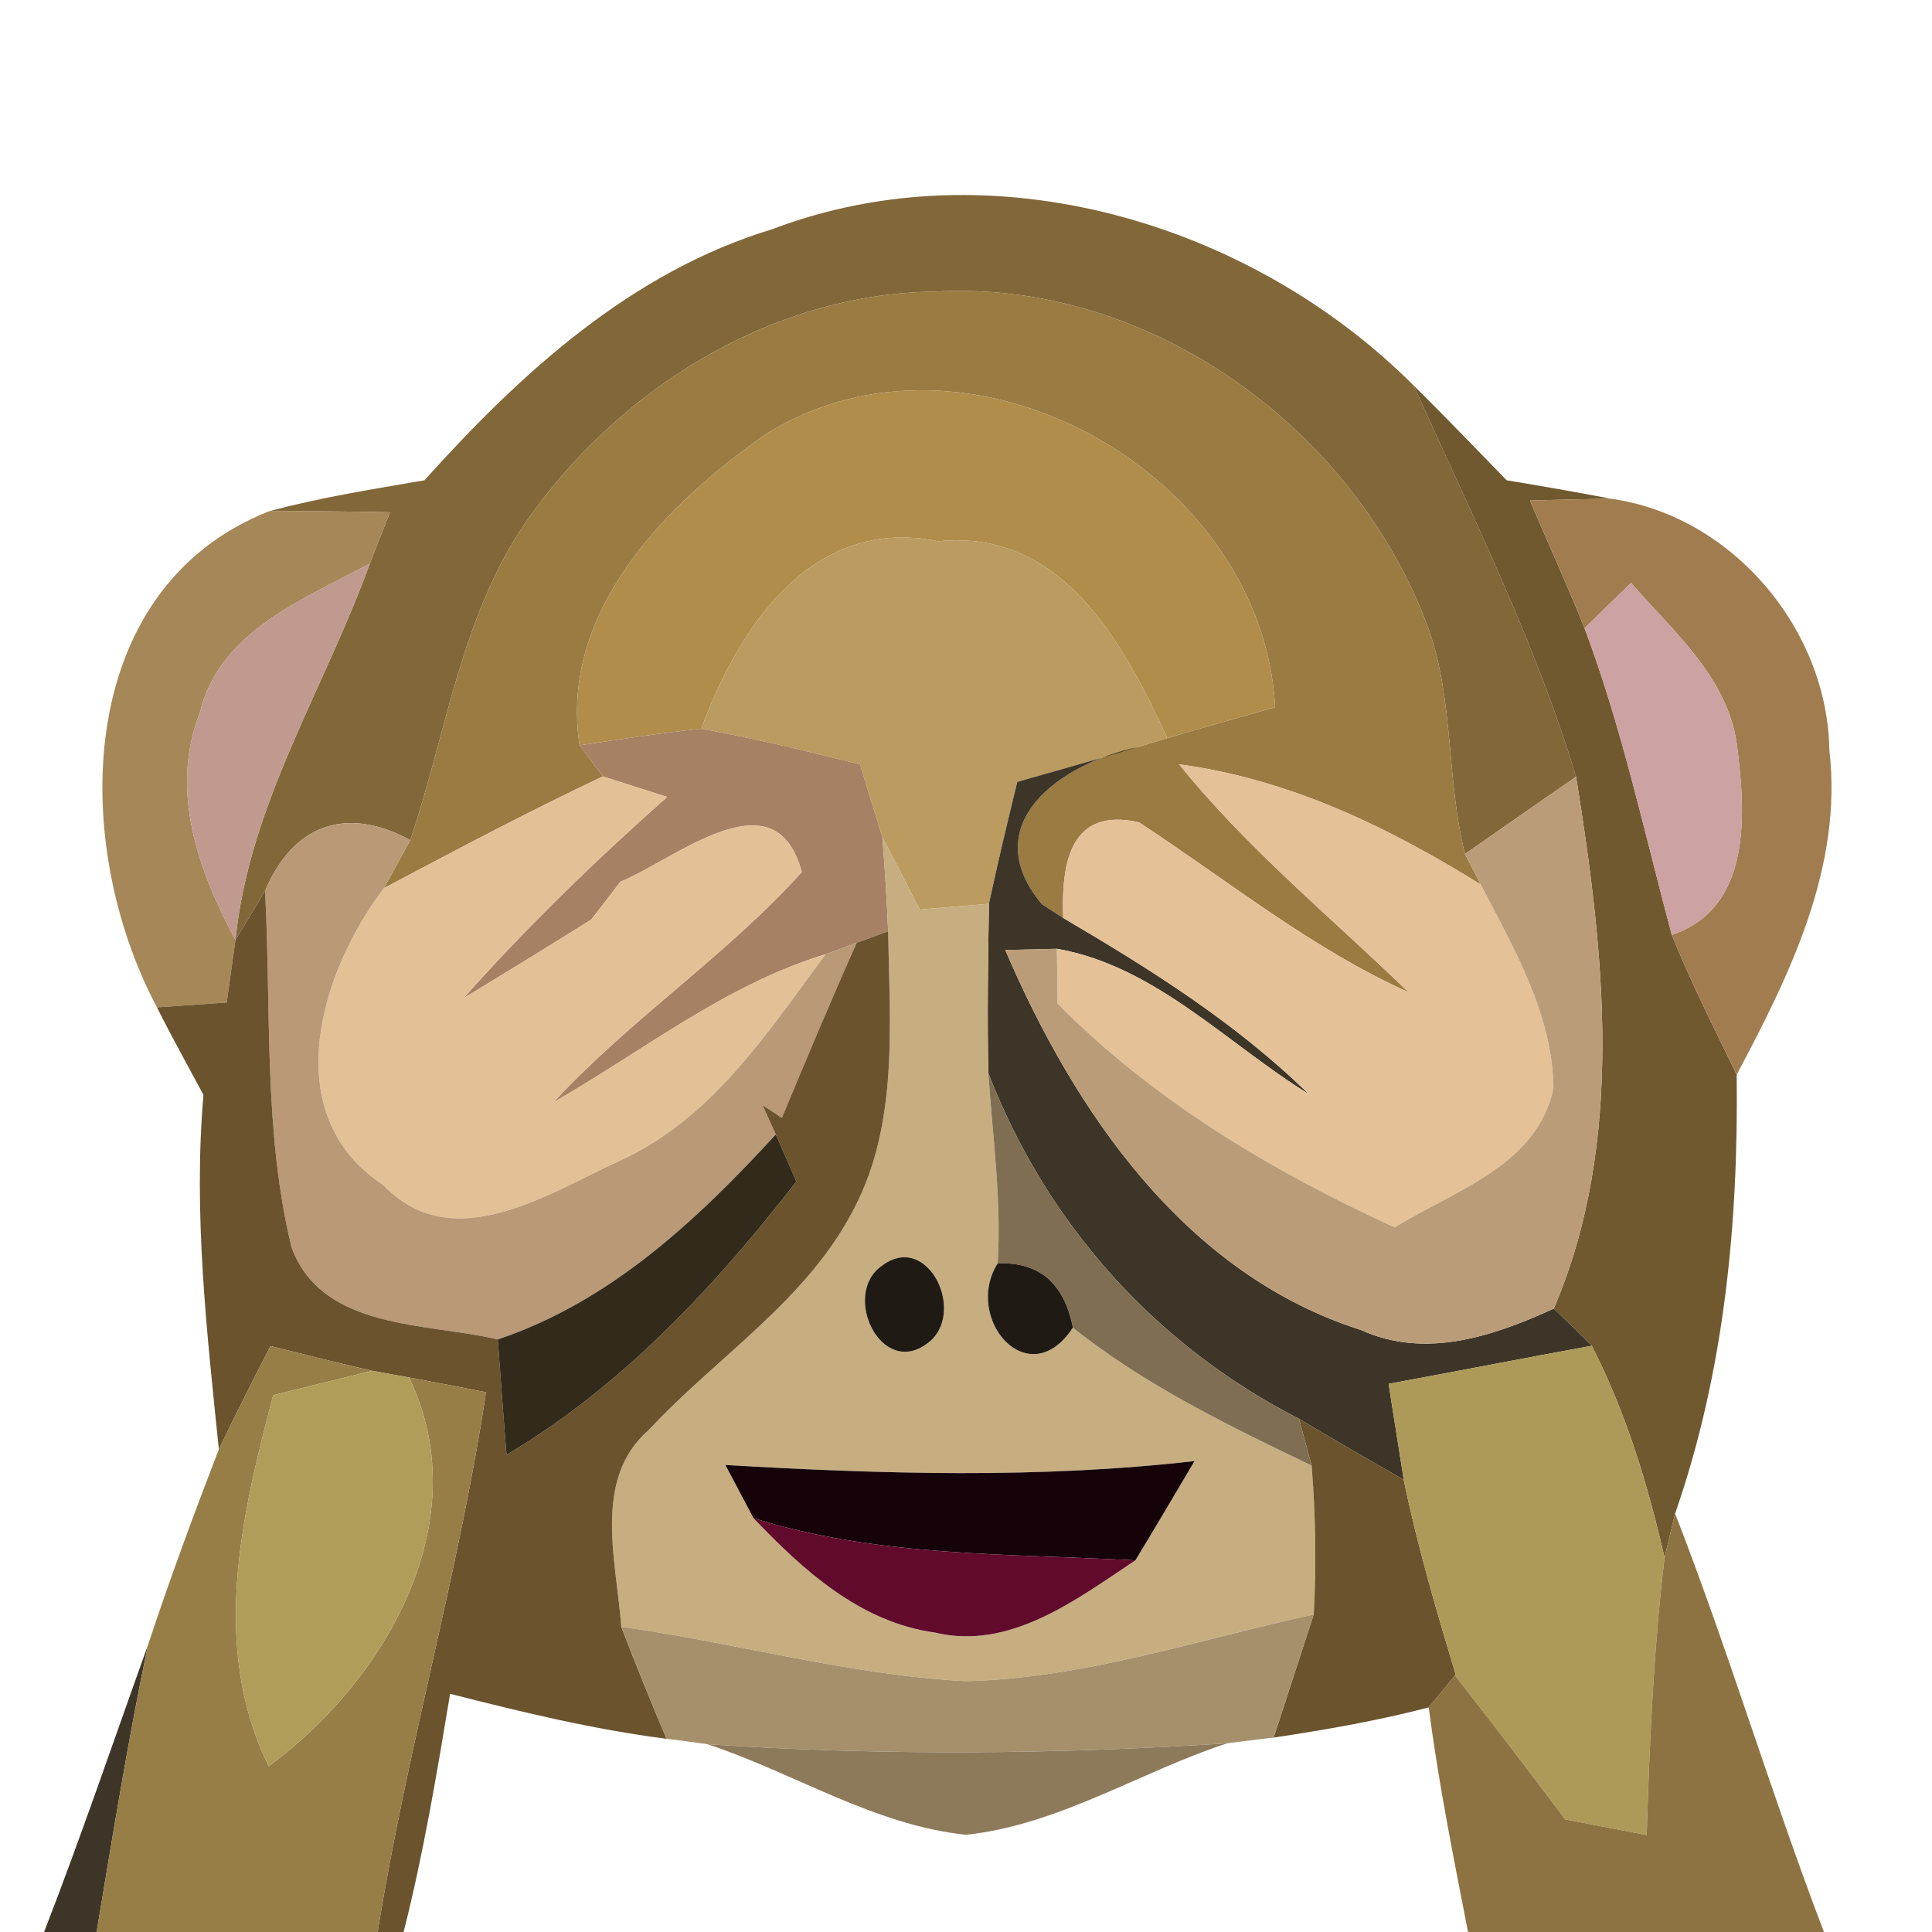 <?xml version="1.0" encoding="UTF-8" ?>
<!DOCTYPE svg PUBLIC "-//W3C//DTD SVG 1.1//EN" "http://www.w3.org/Graphics/SVG/1.1/DTD/svg11.dtd">
<svg width="64pt" height="64pt" viewBox="0 0 64 64" version="1.1" xmlns="http://www.w3.org/2000/svg">
<g id="#826739ff">
<path fill="#826739" opacity="1.00" d=" M 25.59 7.59 C 32.88 4.82 41.43 7.37 46.83 12.77 C 48.74 17.03 50.85 21.24 52.21 25.73 C 50.98 26.58 49.76 27.43 48.53 28.29 C 47.91 25.84 48.17 23.25 47.33 20.85 C 44.91 14.23 38.09 9.24 30.94 9.66 C 25.48 9.74 20.43 12.94 17.38 17.35 C 15.26 20.48 14.78 24.32 13.59 27.83 C 11.44 26.66 9.68 27.35 8.78 29.52 L 7.80 31.14 C 8.25 26.65 10.75 22.82 12.25 18.67 C 12.42 18.24 12.75 17.39 12.92 16.97 C 11.58 16.94 10.24 16.93 8.90 16.94 C 10.59 16.48 12.33 16.21 14.06 15.91 C 17.25 12.36 20.92 9.00 25.59 7.59 Z" />
</g>
<g id="#9a7b42ff">
<path fill="#9a7b42" opacity="1.00" d=" M 17.38 17.35 C 20.43 12.94 25.48 9.74 30.94 9.66 C 38.09 9.24 44.91 14.23 47.33 20.85 C 48.17 23.25 47.91 25.84 48.53 28.29 L 49.05 29.30 C 45.98 27.39 42.68 25.80 39.06 25.32 C 41.31 28.11 44.09 30.38 46.66 32.87 C 43.42 31.41 40.68 29.17 37.73 27.24 C 35.47 26.73 35.15 28.55 35.22 30.41 L 34.51 29.95 C 32.29 27.28 35.18 25.27 37.69 24.75 L 38.67 24.45 C 39.86 24.10 41.05 23.76 42.24 23.43 C 41.83 15.64 32.05 10.18 25.36 14.39 C 22.04 16.71 18.52 20.27 19.20 24.69 L 19.97 25.72 C 17.51 26.88 15.12 28.15 12.72 29.42 L 13.59 27.83 C 14.78 24.32 15.26 20.48 17.38 17.35 Z" />
</g>
<g id="#b08d4bff">
<path fill="#b08d4b" opacity="1.00" d=" M 25.36 14.39 C 32.05 10.18 41.83 15.64 42.24 23.43 C 41.05 23.76 39.86 24.10 38.67 24.45 C 37.21 21.30 35.19 17.51 31.08 17.93 C 26.90 17.07 24.47 20.77 23.23 24.14 C 21.89 24.28 20.55 24.49 19.20 24.69 C 18.52 20.27 22.04 16.71 25.36 14.39 Z" />
</g>
<g id="#70592fff">
<path fill="#70592f" opacity="1.00" d=" M 46.83 12.77 C 47.87 13.80 48.89 14.86 49.91 15.91 C 51.06 16.10 52.21 16.30 53.36 16.52 C 52.69 16.53 51.35 16.56 50.68 16.58 C 51.28 17.99 51.92 19.38 52.49 20.81 C 53.73 24.11 54.47 27.57 55.38 30.97 C 56.02 32.55 56.79 34.07 57.53 35.60 C 57.59 40.54 57.12 45.45 55.49 50.14 L 55.14 51.60 C 54.59 49.18 53.86 46.79 52.73 44.58 C 52.31 44.16 51.89 43.75 51.47 43.35 C 53.85 37.81 53.14 31.52 52.21 25.73 C 50.85 21.24 48.74 17.03 46.83 12.77 Z" />
</g>
<g id="#a68757ff">
<path fill="#a68757" opacity="1.00" d=" M 5.20 33.37 C 2.34 28.00 2.39 19.53 8.90 16.94 C 10.24 16.93 11.58 16.94 12.92 16.97 C 12.75 17.39 12.42 18.24 12.25 18.67 C 10.07 19.85 7.27 20.90 6.62 23.61 C 5.61 26.18 6.57 28.85 7.80 31.14 C 7.73 31.66 7.58 32.69 7.51 33.21 C 6.93 33.25 5.77 33.33 5.20 33.37 Z" />
</g>
<g id="#a17c4eff">
<path fill="#a17c4e" opacity="1.00" d=" M 50.68 16.58 C 51.35 16.56 52.69 16.53 53.36 16.52 C 57.37 17.08 60.54 20.83 60.60 24.85 C 61.05 28.72 59.29 32.29 57.53 35.60 C 56.79 34.07 56.02 32.55 55.38 30.97 C 58.06 30.07 57.83 26.90 57.53 24.62 C 57.21 22.42 55.41 20.90 54.03 19.31 C 53.65 19.68 52.88 20.43 52.49 20.81 C 51.92 19.38 51.28 17.99 50.68 16.58 Z" />
</g>
<g id="#bb9b60ff">
<path fill="#bb9b60" opacity="1.00" d=" M 23.23 24.14 C 24.47 20.77 26.90 17.07 31.08 17.93 C 35.19 17.51 37.21 21.30 38.67 24.45 L 37.69 24.75 C 36.36 25.15 35.03 25.52 33.70 25.90 C 33.37 27.24 33.05 28.59 32.76 29.94 C 32.18 29.99 31.04 30.08 30.47 30.13 C 30.16 29.53 29.54 28.33 29.23 27.73 C 29.04 27.13 28.67 25.92 28.49 25.32 C 26.75 24.89 25.00 24.46 23.23 24.14 Z" />
</g>
<g id="#c0998fff">
<path fill="#c0998f" opacity="1.00" d=" M 6.62 23.61 C 7.27 20.90 10.07 19.85 12.25 18.67 C 10.75 22.82 8.25 26.65 7.80 31.14 C 6.57 28.85 5.61 26.18 6.62 23.61 Z" />
</g>
<g id="#cca2a2ff">
<path fill="#cca2a2" opacity="1.00" d=" M 52.49 20.81 C 52.88 20.43 53.65 19.68 54.03 19.31 C 55.41 20.90 57.21 22.42 57.53 24.62 C 57.83 26.90 58.06 30.07 55.38 30.97 C 54.47 27.57 53.73 24.11 52.49 20.81 Z" />
</g>
<g id="#a78163ff">
<path fill="#a78163" opacity="1.00" d=" M 19.20 24.69 C 20.55 24.49 21.89 24.28 23.23 24.14 C 25.00 24.46 26.75 24.89 28.49 25.32 C 28.67 25.92 29.04 27.13 29.23 27.73 C 29.31 28.77 29.38 29.81 29.42 30.85 L 28.38 31.23 C 28.12 31.33 27.61 31.52 27.35 31.61 C 24.03 32.62 21.30 34.82 18.34 36.51 C 20.88 33.76 24.05 31.67 26.56 28.89 C 25.69 25.61 22.40 28.45 20.55 29.21 C 20.31 29.52 19.83 30.15 19.59 30.46 C 18.18 31.34 16.77 32.21 15.35 33.07 C 17.46 30.70 19.73 28.50 22.10 26.40 C 21.57 26.23 20.50 25.89 19.97 25.72 L 19.20 24.69 Z" />
</g>
<g id="#3d3527ff">
<path fill="#3d3527" opacity="1.00" d=" M 33.70 25.90 C 35.03 25.52 36.36 25.15 37.69 24.75 C 35.18 25.27 32.29 27.28 34.51 29.95 L 35.22 30.41 C 38.10 32.10 40.95 33.89 43.35 36.24 C 40.64 34.57 38.25 31.99 35.01 31.43 C 34.59 31.44 33.73 31.46 33.30 31.47 C 35.60 36.83 39.26 42.21 45.09 44.06 C 47.22 45.03 49.48 44.26 51.47 43.35 C 51.89 43.75 52.31 44.16 52.73 44.58 C 50.48 44.99 48.24 45.43 46.00 45.84 C 46.12 46.64 46.38 48.22 46.50 49.02 C 45.34 48.35 44.18 47.69 43.03 47.00 C 38.27 44.56 34.67 40.54 32.74 35.55 C 32.70 33.68 32.73 31.81 32.76 29.94 C 33.05 28.59 33.37 27.24 33.70 25.90 Z" />
<path fill="#3d3527" opacity="1.00" d=" M 1.46 64.00 C 2.68 60.86 3.76 57.67 4.90 54.50 C 4.24 57.65 3.73 60.83 3.20 64.00 L 1.46 64.00 Z" />
</g>
<g id="#e3c197ff">
<path fill="#e3c197" opacity="1.00" d=" M 12.72 29.42 C 15.12 28.15 17.51 26.88 19.97 25.72 C 20.50 25.89 21.57 26.23 22.10 26.40 C 19.73 28.50 17.46 30.70 15.35 33.07 C 16.77 32.21 18.18 31.34 19.59 30.46 C 19.83 30.15 20.31 29.52 20.55 29.21 C 22.40 28.45 25.69 25.61 26.56 28.89 C 24.05 31.67 20.88 33.76 18.34 36.51 C 21.30 34.82 24.03 32.62 27.35 31.61 C 25.42 34.21 23.57 37.09 20.49 38.47 C 18.10 39.57 14.99 41.65 12.70 39.26 C 9.16 36.94 10.59 32.21 12.72 29.42 Z" />
</g>
<g id="#e4c197ff">
<path fill="#e4c197" opacity="1.00" d=" M 39.06 25.32 C 42.68 25.80 45.98 27.39 49.05 29.30 C 50.15 31.42 51.43 33.59 51.46 36.05 C 50.92 38.62 48.16 39.44 46.20 40.66 C 42.11 38.78 38.21 36.46 35.03 33.24 C 35.03 32.79 35.02 31.88 35.01 31.43 C 38.25 31.99 40.64 34.57 43.35 36.24 C 40.95 33.89 38.10 32.10 35.22 30.41 C 35.15 28.55 35.47 26.73 37.73 27.24 C 40.68 29.17 43.42 31.41 46.66 32.87 C 44.09 30.38 41.31 28.11 39.06 25.32 Z" />
</g>
<g id="#ba9d78ff">
<path fill="#ba9d78" opacity="1.00" d=" M 48.53 28.29 C 49.76 27.43 50.98 26.58 52.21 25.73 C 53.14 31.52 53.85 37.81 51.47 43.35 C 49.48 44.26 47.22 45.03 45.09 44.06 C 39.26 42.21 35.60 36.83 33.30 31.47 C 33.73 31.46 34.59 31.44 35.01 31.43 C 35.02 31.88 35.03 32.79 35.03 33.24 C 38.21 36.46 42.11 38.78 46.20 40.66 C 48.16 39.44 50.92 38.62 51.46 36.05 C 51.43 33.59 50.15 31.42 49.05 29.30 L 48.53 28.29 Z" />
</g>
<g id="#b99976ff">
<path fill="#b99976" opacity="1.00" d=" M 8.78 29.52 C 9.68 27.35 11.44 26.66 13.59 27.83 L 12.72 29.42 C 10.59 32.21 9.16 36.94 12.70 39.26 C 14.99 41.65 18.10 39.57 20.49 38.47 C 23.57 37.09 25.42 34.21 27.35 31.61 C 27.61 31.52 28.12 31.33 28.38 31.23 C 27.52 33.15 26.71 35.09 25.90 37.03 L 25.26 36.61 L 25.70 37.58 C 23.10 40.41 20.22 43.12 16.49 44.37 C 14.12 43.81 10.68 44.07 9.66 41.33 C 8.72 37.48 8.99 33.45 8.78 29.52 Z" />
</g>
<g id="#c6ae80ff">
<path fill="#c6ae80" opacity="1.00" d=" M 29.23 27.73 C 29.54 28.33 30.16 29.53 30.47 30.13 C 31.04 30.08 32.18 29.99 32.76 29.94 C 32.73 31.81 32.70 33.68 32.74 35.55 C 32.88 37.65 33.18 39.75 33.05 41.85 C 31.90 43.67 34.07 46.22 35.54 43.98 C 37.93 45.89 40.71 47.23 43.45 48.55 C 43.58 50.19 43.61 51.84 43.52 53.48 C 39.70 54.31 35.92 55.60 31.99 55.69 C 28.13 55.49 24.39 54.42 20.58 53.89 C 20.43 51.74 19.61 49.00 21.49 47.37 C 23.76 44.93 26.74 43.07 28.29 40.04 C 29.77 37.22 29.47 33.92 29.42 30.85 C 29.38 29.81 29.31 28.77 29.23 27.73 M 29.20 41.94 C 27.87 42.89 29.19 45.66 30.72 44.50 C 32.05 43.54 30.75 40.75 29.20 41.94 M 24.03 48.53 L 24.96 50.29 C 26.61 52.02 28.50 53.74 30.97 54.08 C 33.46 54.68 35.66 52.98 37.61 51.69 C 38.27 50.60 38.92 49.50 39.57 48.40 C 34.40 48.99 29.21 48.83 24.03 48.53 Z" />
</g>
<g id="#6a532dff">
<path fill="#6a532d" opacity="1.00" d=" M 7.80 31.14 L 8.78 29.52 C 8.99 33.45 8.72 37.48 9.66 41.33 C 10.68 44.07 14.12 43.81 16.49 44.37 C 16.56 45.33 16.70 47.24 16.78 48.19 C 20.61 45.92 23.67 42.63 26.38 39.14 C 26.21 38.75 25.87 37.97 25.70 37.58 L 25.26 36.61 L 25.90 37.03 C 26.71 35.09 27.52 33.15 28.38 31.23 L 29.42 30.85 C 29.47 33.92 29.77 37.22 28.29 40.04 C 26.74 43.07 23.76 44.93 21.49 47.37 C 19.61 49.00 20.43 51.74 20.58 53.89 C 21.06 55.14 21.56 56.37 22.08 57.60 C 19.65 57.29 17.27 56.71 14.91 56.11 C 14.47 58.76 14.03 61.40 13.37 64.00 L 12.51 64.00 C 13.47 57.99 15.19 52.14 16.10 46.12 C 15.46 45.99 14.19 45.75 13.55 45.63 L 12.33 45.41 C 11.20 45.15 10.08 44.87 8.96 44.59 C 8.38 45.72 7.80 46.86 7.25 48.01 C 6.85 44.11 6.40 40.19 6.74 36.27 C 6.22 35.30 5.69 34.35 5.20 33.37 C 5.77 33.33 6.93 33.25 7.51 33.21 C 7.58 32.69 7.73 31.66 7.80 31.14 Z" />
<path fill="#6a532d" opacity="1.00" d=" M 43.03 47.00 C 44.18 47.69 45.34 48.35 46.50 49.02 C 46.95 51.20 47.58 53.34 48.22 55.47 L 48.20 55.50 L 47.33 56.56 C 45.64 57.00 43.92 57.30 42.19 57.56 C 42.52 56.54 43.19 54.50 43.52 53.48 C 43.61 51.84 43.58 50.19 43.45 48.55 L 43.03 47.00 Z" />
</g>
<g id="#806e52ff">
<path fill="#806e52" opacity="1.00" d=" M 32.74 35.55 C 34.67 40.54 38.27 44.56 43.03 47.00 L 43.45 48.55 C 40.71 47.23 37.93 45.89 35.54 43.98 C 35.25 42.51 34.43 41.80 33.05 41.85 C 33.18 39.75 32.88 37.65 32.74 35.55 Z" />
</g>
<g id="#322a1bff">
<path fill="#322a1b" opacity="1.00" d=" M 25.70 37.58 C 25.87 37.97 26.21 38.75 26.38 39.14 C 23.67 42.63 20.61 45.92 16.78 48.19 C 16.70 47.24 16.56 45.33 16.49 44.37 C 20.22 43.12 23.10 40.41 25.70 37.58 Z" />
</g>
<g id="#201a14ff">
<path fill="#201a14" opacity="1.00" d=" M 29.20 41.94 C 30.75 40.75 32.05 43.54 30.72 44.50 C 29.19 45.66 27.87 42.89 29.20 41.94 Z" />
<path fill="#201a14" opacity="1.00" d=" M 33.05 41.85 C 34.43 41.80 35.25 42.51 35.54 43.98 C 34.07 46.22 31.90 43.67 33.05 41.85 Z" />
</g>
<g id="#977e47ff">
<path fill="#977e47" opacity="1.00" d=" M 7.25 48.01 C 7.80 46.86 8.38 45.72 8.96 44.59 C 10.08 44.87 11.20 45.15 12.33 45.41 C 11.51 45.61 9.87 46.01 9.05 46.22 C 7.99 50.24 6.97 54.56 8.90 58.51 C 12.78 55.66 15.84 50.37 13.55 45.63 C 14.19 45.75 15.46 45.99 16.10 46.12 C 15.19 52.14 13.47 57.99 12.51 64.00 L 3.20 64.00 C 3.73 60.83 4.24 57.65 4.90 54.50 C 5.62 52.32 6.42 50.16 7.25 48.01 Z" />
</g>
<g id="#ae9a58ff">
<path fill="#ae9a58" opacity="1.00" d=" M 46.00 45.84 C 48.24 45.43 50.48 44.99 52.73 44.58 C 53.86 46.79 54.59 49.18 55.14 51.60 C 54.78 54.65 54.64 57.72 54.55 60.79 C 53.65 60.62 52.75 60.44 51.85 60.27 C 50.65 58.67 49.43 57.08 48.20 55.50 L 48.22 55.47 C 47.58 53.34 46.95 51.20 46.50 49.02 C 46.38 48.22 46.12 46.64 46.00 45.84 Z" />
</g>
<g id="#b19d5aff">
<path fill="#b19d5a" opacity="1.00" d=" M 9.05 46.22 C 9.87 46.01 11.51 45.61 12.33 45.41 L 13.55 45.63 C 15.84 50.37 12.78 55.66 8.90 58.51 C 6.97 54.56 7.99 50.24 9.05 46.22 Z" />
</g>
<g id="#16030aff">
<path fill="#16030a" opacity="1.00" d=" M 24.03 48.53 C 29.21 48.83 34.40 48.99 39.57 48.40 C 38.92 49.50 38.27 50.60 37.61 51.69 C 33.38 51.46 29.05 51.58 24.96 50.29 L 24.03 48.53 Z" />
</g>
<g id="#610a2bff">
<path fill="#610a2b" opacity="1.00" d=" M 24.96 50.29 C 29.05 51.58 33.38 51.46 37.61 51.69 C 35.66 52.98 33.46 54.68 30.97 54.08 C 28.50 53.74 26.61 52.02 24.96 50.29 Z" />
</g>
<g id="#8d7341ff">
<path fill="#8d7341" opacity="1.00" d=" M 55.14 51.60 L 55.49 50.14 C 57.27 54.71 58.67 59.42 60.42 64.00 L 48.63 64.00 C 48.15 61.53 47.65 59.06 47.33 56.56 L 48.20 55.50 C 49.43 57.08 50.65 58.67 51.85 60.27 C 52.75 60.44 53.65 60.62 54.55 60.79 C 54.64 57.72 54.78 54.65 55.14 51.60 Z" />
</g>
<g id="#a6906bff">
<path fill="#a6906b" opacity="1.00" d=" M 20.58 53.89 C 24.39 54.42 28.13 55.49 31.99 55.69 C 35.92 55.60 39.70 54.31 43.52 53.48 C 43.19 54.50 42.52 56.54 42.19 57.56 C 41.81 57.60 41.04 57.70 40.65 57.75 C 34.92 58.12 29.17 58.16 23.44 57.78 C 23.10 57.73 22.42 57.64 22.08 57.60 C 21.56 56.37 21.06 55.14 20.58 53.89 Z" />
</g>
<g id="#8d7a5bff">
<path fill="#8d7a5b" opacity="1.00" d=" M 23.44 57.78 C 29.17 58.16 34.92 58.12 40.65 57.75 C 37.75 58.70 35.08 60.45 32.00 60.78 C 28.95 60.46 26.31 58.73 23.44 57.78 Z" />
</g>
</svg>
